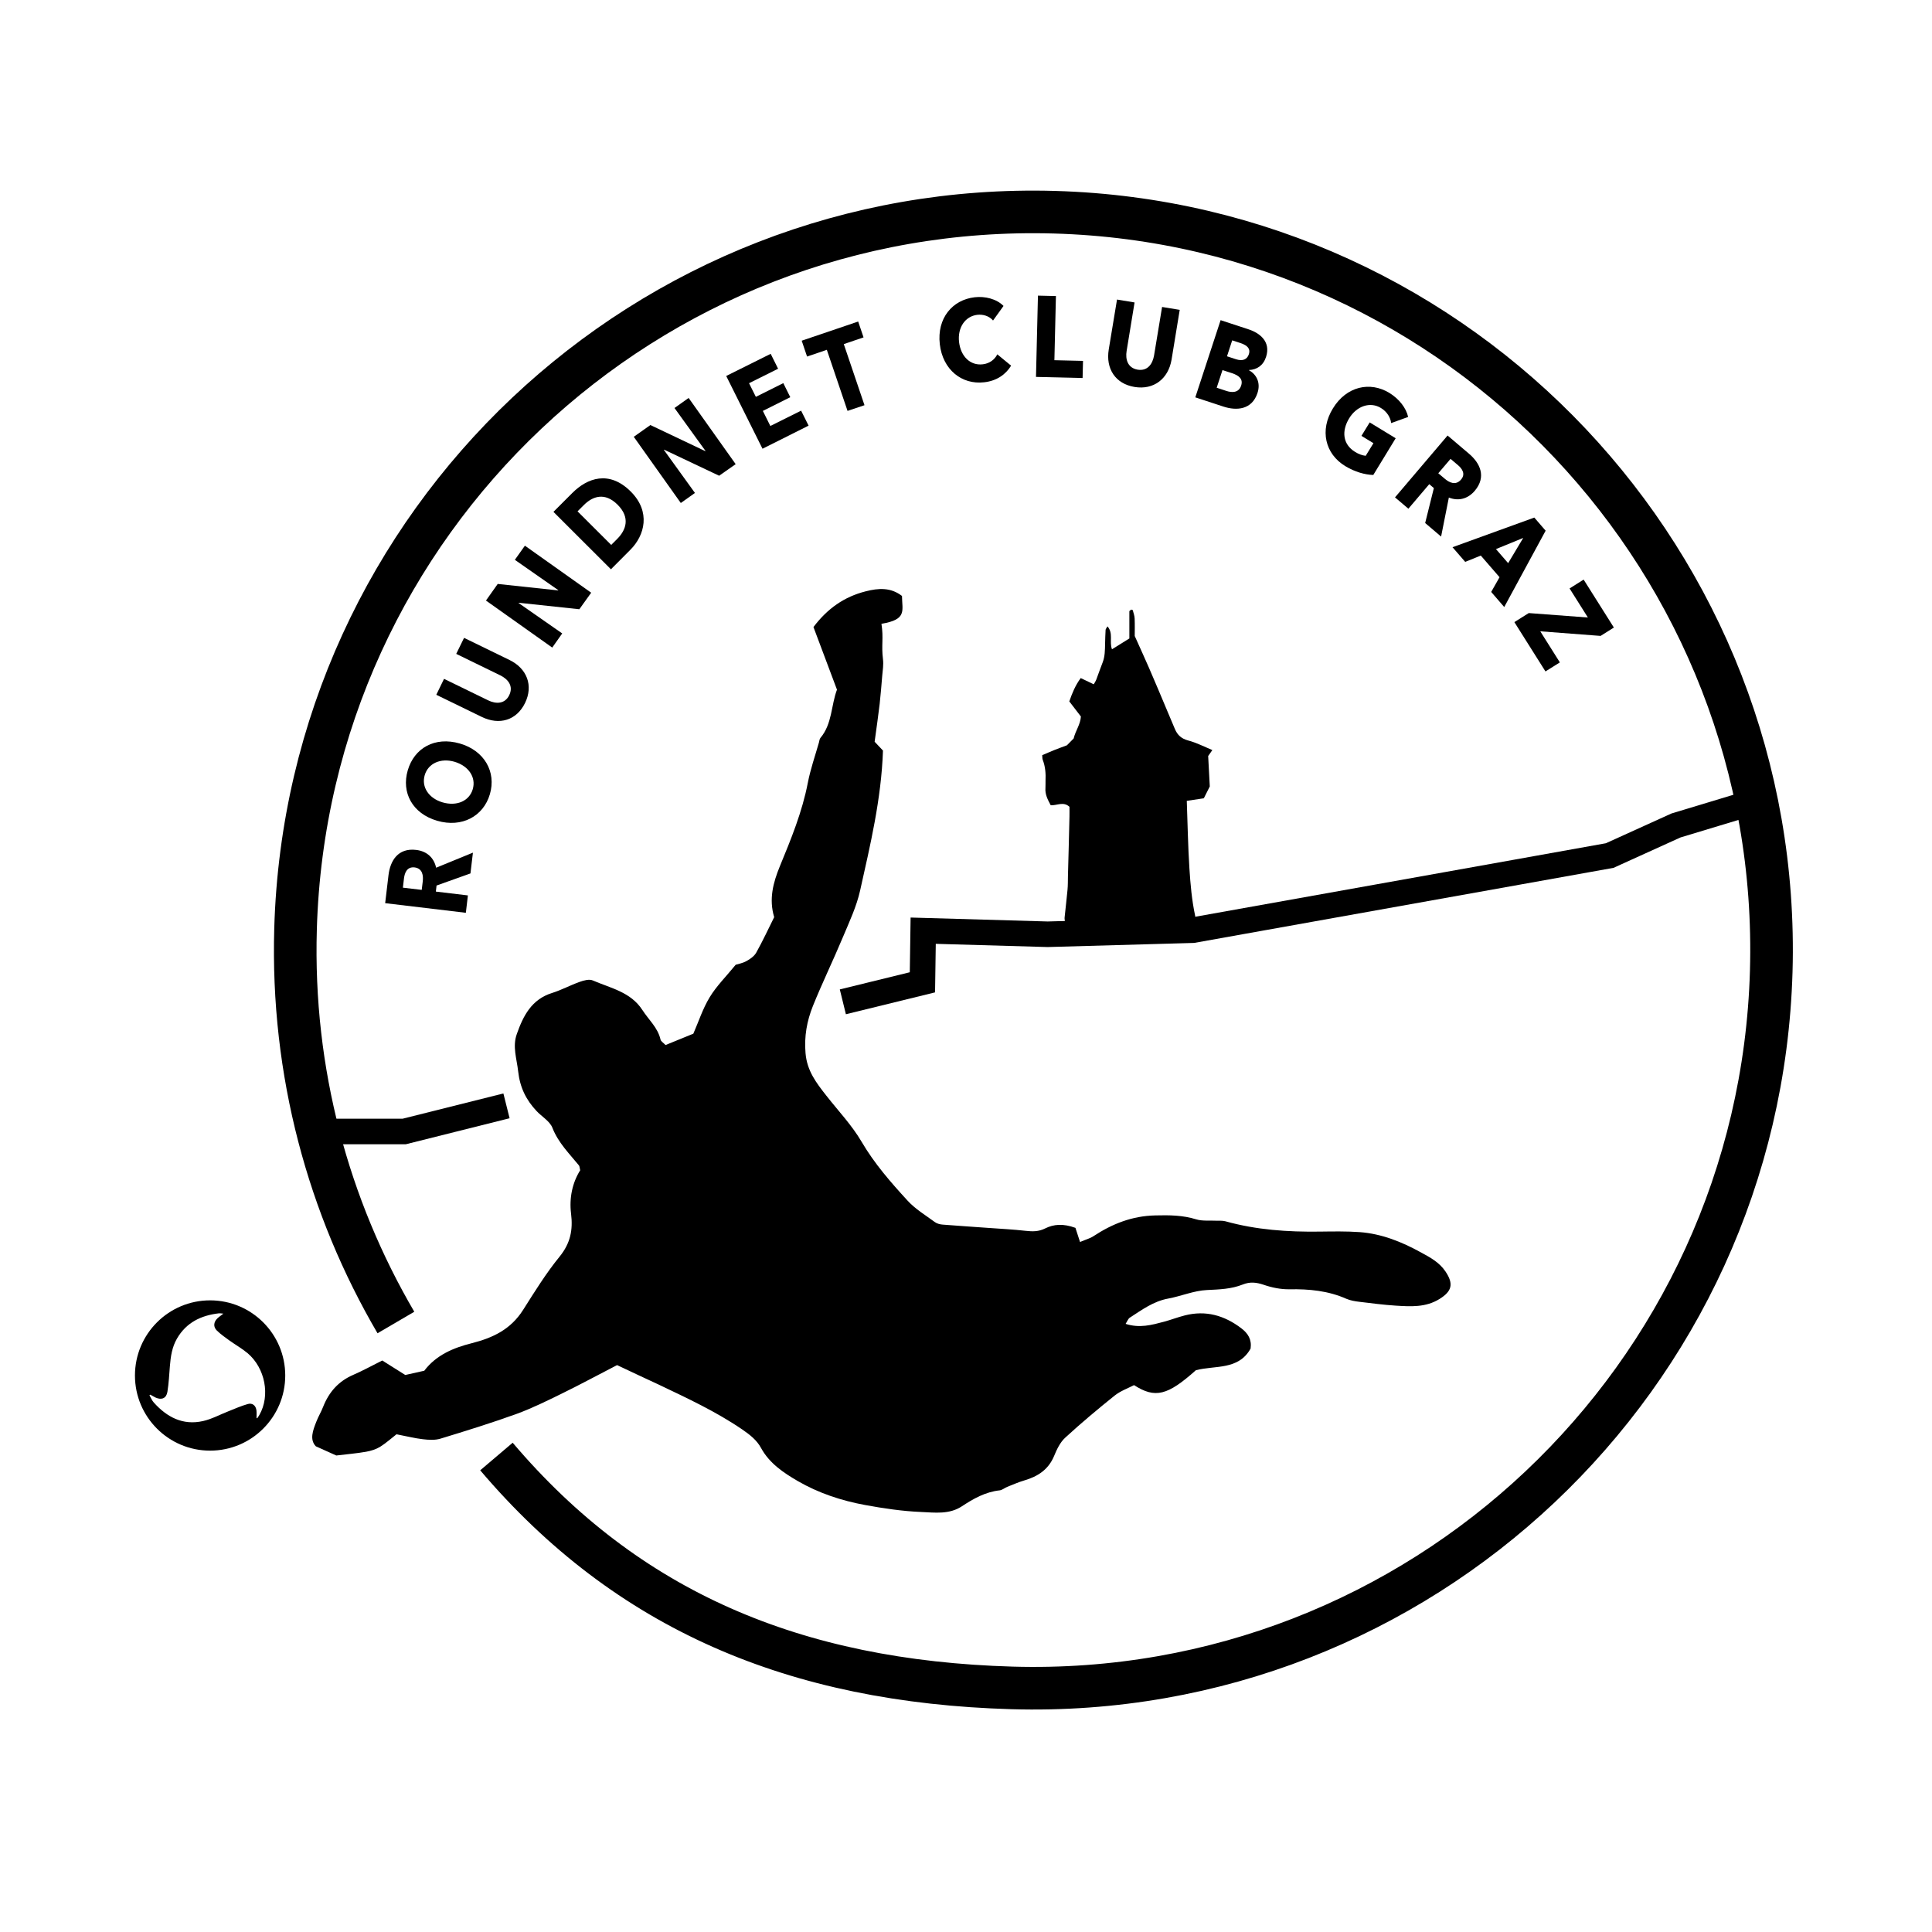 <?xml version="1.0" encoding="utf-8"?>
<!-- Generator: Adobe Illustrator 23.0.0, SVG Export Plug-In . SVG Version: 6.00 Build 0)  -->
<svg version="1.1" id="Layer_1" xmlns="http://www.w3.org/2000/svg" xmlns:xlink="http://www.w3.org/1999/xlink" x="0px" y="0px"
	 viewBox="0 0 226.77 226.77" style="enable-background:new 0 0 226.77 226.77;" xml:space="preserve">
<style type="text/css">
	.st0{fill:none;stroke:#000000;stroke-width:3;stroke-miterlimit:10;}
	.st1{fill:none;stroke:#000000;stroke-width:5;stroke-miterlimit:10;}
</style>
<path d="M142.3,88.04c-0.22,0.31-0.32,0.45-0.49,0.7c0.06,1.12,0.12,2.32,0.19,3.57c-0.22,0.44-0.46,0.91-0.7,1.39
	c-0.69,0.1-1.36,0.21-2,0.3c0.1,2.69,0.14,5.33,0.31,7.96c0.12,1.85,0.28,3.7,0.67,5.52c0.04,0.2,0.01,0.42,0.01,0.62
	c-0.81,0.16-14.4,0.17-15.3,0.01c-0.01-0.13-0.05-0.28-0.03-0.43c0.11-1.08,0.24-2.15,0.34-3.23c0.05-0.53,0.04-1.06,0.05-1.59
	c0.06-2.33,0.13-4.67,0.18-7c0.01-0.4,0-0.8,0-1.16c-0.71-0.66-1.47-0.14-2.2-0.18c-0.35-0.66-0.68-1.27-0.62-2.03
	c0.02-0.28,0-0.56,0.01-0.84c0.04-0.84-0.02-1.67-0.33-2.47c-0.05-0.14-0.04-0.3-0.06-0.54c0.45-0.19,0.89-0.39,1.34-0.57
	c0.46-0.19,0.93-0.35,1.56-0.59c0.19-0.19,0.49-0.5,0.79-0.8c0.21-0.9,0.8-1.65,0.85-2.58c-0.45-0.59-0.9-1.17-1.36-1.77
	c0.33-0.96,0.71-1.89,1.34-2.74c0.53,0.25,1,0.48,1.53,0.73c0.11-0.2,0.23-0.37,0.3-0.56c0.25-0.67,0.48-1.34,0.74-2
	c0.28-0.71,0.27-1.45,0.29-2.19c0.02-0.55,0.02-1.1,0.06-1.64c0.01-0.11,0.11-0.21,0.22-0.41c0.72,0.82,0.19,1.8,0.53,2.69
	c0.71-0.44,1.4-0.87,2.04-1.27c0-1.12,0-2.14,0-3.21c0.04-0.04,0.13-0.11,0.21-0.18c0.09,0.03,0.18,0.04,0.19,0.07
	c0.08,0.32,0.21,0.65,0.22,0.98c0.03,0.75,0.01,1.5,0.01,2.05c0.61,1.36,1.15,2.54,1.67,3.73c0.72,1.65,1.41,3.31,2.11,4.97
	c0.32,0.74,0.63,1.48,0.94,2.23c0.3,0.7,0.76,1.12,1.54,1.33C140.41,87.16,141.29,87.62,142.3,88.04z"/>
<g>
	<path d="M55.22,102.52l-3.98,1.42l-0.08,0.71l3.76,0.45l-0.24,2.04l-9.47-1.13l0.39-3.29c0.2-1.66,1.09-3.22,3.25-2.96
		c1.27,0.15,2.1,0.94,2.34,2.09l4.32-1.77L55.22,102.52z M47.42,103.08l-0.13,1.11l2.21,0.26l0.12-0.99
		c0.08-0.67-0.01-1.53-0.97-1.65C47.76,101.72,47.5,102.46,47.42,103.08z"/>
	<path d="M57.5,93.22c-0.76,2.6-3.29,3.96-6.18,3.12c-2.93-0.85-4.22-3.32-3.46-5.92c0.76-2.61,3.17-4,6.11-3.15
		C56.86,88.1,58.27,90.61,57.5,93.22z M49.85,90.99c-0.41,1.41,0.5,2.72,2.1,3.19c1.66,0.48,3.13-0.15,3.54-1.55
		c0.41-1.4-0.49-2.73-2.15-3.22C51.74,88.95,50.26,89.58,49.85,90.99z"/>
	<path d="M61.63,82.51c-1,2.05-3.02,2.64-5.08,1.64l-5.34-2.6l0.91-1.87l5.17,2.52c0.92,0.45,1.97,0.45,2.48-0.6
		c0.52-1.07-0.13-1.88-1.05-2.33l-5.17-2.52l0.92-1.88l5.34,2.6C61.86,78.47,62.62,80.47,61.63,82.51z"/>
	<path d="M68,71.51l-7.11-0.76l-0.02,0.03l5.12,3.57l-1.17,1.66l-7.78-5.52l1.38-1.95l7.09,0.76l0.02-0.03l-5.1-3.56l1.18-1.66
		l7.78,5.52L68,71.51z"/>
	<path d="M73.99,64.53l-2.28,2.29l-6.75-6.74l2.22-2.22c1.74-1.74,4.31-2.71,6.86-0.16C76.41,60.07,75.68,62.84,73.99,64.53z
		 M68.53,59.28l-0.74,0.74l3.95,3.94l0.7-0.7c1.06-1.06,1.56-2.51,0.05-4.02C70.98,57.73,69.55,58.26,68.53,59.28z"/>
	<path d="M84.41,55.84l-6.46-3.06l-0.03,0.02l3.65,5.06l-1.66,1.18l-5.52-7.77l1.95-1.38l6.44,3.06l0.03-0.02l-3.64-5.04l1.66-1.18
		l5.52,7.77L84.41,55.84z"/>
	<path d="M89.5,52.67l-4.26-8.54l5.22-2.6l0.87,1.75l-3.41,1.7l0.8,1.6l3.22-1.61l0.82,1.65l-3.22,1.61l0.88,1.77l3.61-1.8
		l0.88,1.76L89.5,52.67z"/>
	<path d="M99.04,40.39l2.43,7.17l-1.99,0.67l-2.43-7.17l-2.32,0.79l-0.63-1.86l6.63-2.25l0.63,1.86L99.04,40.39z"/>
	<path d="M115.52,44.87c-2.65,0.31-4.87-1.5-5.21-4.47c-0.35-3.04,1.47-5.21,4.1-5.51c1.21-0.14,2.56,0.19,3.38,1.02l-1.23,1.71
		c-0.46-0.54-1.18-0.74-1.84-0.67c-1.45,0.17-2.34,1.52-2.15,3.19c0.2,1.72,1.34,2.79,2.78,2.62c0.82-0.09,1.41-0.57,1.71-1.17
		l1.62,1.33C118.04,43.97,116.97,44.71,115.52,44.87z"/>
	<path d="M121.6,44.24l0.23-9.54l2.11,0.05l-0.18,7.53l3.36,0.08l-0.05,2.01L121.6,44.24z"/>
	<path d="M133.17,45.42c-2.25-0.37-3.4-2.14-3.03-4.4l0.97-5.86l2.06,0.34l-0.93,5.68c-0.17,1.01,0.13,2.01,1.29,2.21
		c1.17,0.19,1.76-0.67,1.93-1.68l0.94-5.68l2.07,0.34l-0.96,5.86C137.12,44.48,135.41,45.79,133.17,45.42z"/>
	<path d="M143.59,47.72l-3.29-1.08l2.97-9.06l3.29,1.08c1.28,0.42,2.64,1.42,2.04,3.25c-0.33,1-1.09,1.49-1.99,1.52l-0.01,0.03
		c0.89,0.49,1.39,1.47,1,2.66C146.96,48.09,145.17,48.24,143.59,47.72z M144.6,43.8l-1.11-0.36l-0.68,2.07l1.12,0.37
		c0.63,0.21,1.46,0.27,1.75-0.62C145.93,44.5,145.45,44.08,144.6,43.8z M145.61,40.27l-0.98-0.32l-0.61,1.87l1.07,0.35
		c0.75,0.24,1.29,0.04,1.5-0.6C146.79,40.96,146.45,40.55,145.61,40.27z"/>
	<path d="M157.9,54.71c-2.37-1.44-3.02-4.21-1.45-6.77c1.59-2.61,4.37-3.2,6.63-1.82c1.16,0.71,1.98,1.79,2.2,2.82l-1.99,0.72
		c-0.08-0.65-0.48-1.33-1.2-1.77c-1.25-0.77-2.84-0.25-3.73,1.21c-0.91,1.49-0.76,3.05,0.69,3.94c0.42,0.26,0.85,0.42,1.25,0.46
		l0.91-1.48l-1.41-0.86l0.97-1.58l3.05,1.86l-2.63,4.31C160.21,55.72,159.04,55.4,157.9,54.71z"/>
	<path d="M167.28,61.39l1.02-4.1l-0.54-0.46l-2.45,2.88l-1.57-1.33l6.17-7.26l2.52,2.14c1.27,1.08,2.08,2.68,0.67,4.35
		c-0.83,0.97-1.94,1.23-3.04,0.79l-0.91,4.58L167.28,61.39z M171.11,54.58l-0.85-0.72l-1.44,1.69l0.76,0.64
		c0.51,0.44,1.28,0.84,1.91,0.1C172.07,55.62,171.59,54.98,171.11,54.58z"/>
	<path d="M175.03,69.48l0.98-1.73l-2.2-2.54l-1.83,0.74l-1.49-1.72l9.6-3.48l1.33,1.54l-4.86,8.96L175.03,69.48z M178.79,63.14
		l-3.2,1.31l1.43,1.65L178.79,63.14z"/>
	<path d="M177.75,73.02l1.69-1.06l6.94,0.52l-2.15-3.41l1.65-1.04l3.55,5.63l-1.56,0.98l-7.08-0.54l2.3,3.65l-1.69,1.06
		L177.75,73.02z"/>
</g>
<polyline class="st0" points="59.45,129.8 47.44,132.81 36.54,132.81 "/>
<polyline class="st0" points="204.13,94.65 196.72,96.89 188.94,100.42 178.01,102.38 140.01,109.18 122.97,109.66 108.36,109.24 
	108.27,115.3 98.93,117.59 "/>
<path d="M33.48,161.45c0,4.87-3.95,8.82-8.82,8.82s-8.82-3.95-8.82-8.82s3.95-8.82,8.82-8.82S33.48,156.58,33.48,161.45z
	 M30.19,166.47c0.09-0.13,0.18-0.26,0.26-0.4c1.29-2.26,0.68-5.49-1.39-7.24c-0.66-0.55-1.42-0.98-2.12-1.48
	c-0.51-0.37-1.04-0.74-1.49-1.18c-0.44-0.43-0.38-1,0.07-1.43c0.19-0.18,0.42-0.33,0.7-0.55c-0.23-0.02-0.37-0.05-0.51-0.04
	c-2.1,0.24-3.84,1.07-4.94,2.97c-0.58,1-0.74,2.11-0.83,3.23c-0.08,1-0.13,2.02-0.29,3.01c-0.12,0.77-0.68,1-1.39,0.68
	c-0.21-0.1-0.41-0.23-0.62-0.34c-0.03,0.02-0.06,0.05-0.1,0.07c0.17,0.28,0.29,0.61,0.51,0.85c1.54,1.72,3.41,2.71,5.77,2.18
	c1.03-0.23,1.99-0.76,2.99-1.15c0.75-0.3,1.5-0.63,2.27-0.85c0.55-0.16,0.95,0.18,1.02,0.75c0.03,0.29,0.01,0.58,0.01,0.88
	C30.13,166.46,30.16,166.46,30.19,166.47z"/>
<path class="st1" d="M46.47,155.23c-7.92-13.53-12.27-29.38-11.78-46.21c1.38-47.83,41.27-85.49,89.1-84.11s85.49,41.27,84.11,89.1
	c-1.38,47.83-41.27,85.49-89.1,84.11c-25.55-0.74-45.19-9.1-60.53-27.16"/>
<path d="M72.43,160.23c-2.29,1.18-4.35,2.3-6.46,3.33c-1.75,0.86-3.51,1.73-5.34,2.4c-2.94,1.06-5.93,1.99-8.92,2.9
	c-0.64,0.2-1.4,0.15-2.08,0.07c-0.95-0.11-1.89-0.35-3.09-0.58c-0.6,0.46-1.23,1.04-1.94,1.48c-0.48,0.29-1.07,0.47-1.63,0.57
	c-1.07,0.19-2.17,0.28-3.5,0.44c-0.54-0.24-1.34-0.6-2.4-1.08c-0.75-0.79-0.35-1.85,0.06-2.89c0.23-0.6,0.57-1.15,0.8-1.75
	c0.68-1.72,1.79-2.99,3.52-3.74c1.11-0.48,2.18-1.07,3.42-1.69c0.83,0.52,1.7,1.07,2.7,1.7c0.63-0.14,1.39-0.31,2.23-0.5
	c1.38-1.83,3.41-2.69,5.57-3.23c2.48-0.63,4.57-1.61,6.03-3.91c1.35-2.13,2.69-4.3,4.28-6.25c1.29-1.59,1.58-3.15,1.35-5.04
	c-0.23-1.85,0.15-3.63,1.07-5.1c-0.08-0.32-0.07-0.47-0.14-0.56c-1.14-1.4-2.43-2.66-3.12-4.42c-0.3-0.78-1.24-1.31-1.86-1.97
	c-1.23-1.31-1.95-2.76-2.16-4.65c-0.16-1.48-0.69-2.91-0.16-4.39c0.75-2.13,1.73-4.07,4.14-4.82c1.11-0.35,2.16-0.92,3.26-1.31
	c0.47-0.17,1.11-0.34,1.52-0.16c2.08,0.9,4.45,1.35,5.82,3.47c0.73,1.14,1.81,2.06,2.13,3.47c0.05,0.21,0.33,0.37,0.59,0.64
	c1.08-0.44,2.14-0.87,3.26-1.33c0.61-1.39,1.1-2.93,1.92-4.28c0.8-1.32,1.93-2.43,3.05-3.81c0.28-0.09,0.81-0.18,1.26-0.43
	c0.44-0.24,0.91-0.57,1.15-0.99c0.76-1.36,1.42-2.78,2.11-4.17c-0.64-2.12-0.12-4.05,0.66-5.96c1.32-3.2,2.63-6.39,3.29-9.82
	c0.31-1.59,0.85-3.14,1.3-4.71c0.05-0.19,0.07-0.42,0.18-0.55c1.39-1.65,1.24-3.81,1.94-5.66c-0.93-2.49-1.85-4.92-2.76-7.35
	c1.64-2.17,3.6-3.55,6.12-4.19c1.52-0.39,2.95-0.48,4.27,0.54c0.02,1.76,0.62,2.76-2.41,3.27c0.27,1.72-0.03,2.44,0.18,4.16
	c0.08,0.64-0.03,1.3-0.09,1.95c-0.09,1.1-0.18,2.21-0.3,3.3c-0.16,1.35-0.35,2.69-0.59,4.43c0.21,0.22,0.65,0.69,0.98,1.04
	c-0.2,5.72-1.49,11.07-2.68,16.41c-0.42,1.89-1.27,3.69-2.03,5.5c-1.13,2.71-2.42,5.35-3.52,8.08c-0.7,1.75-1.03,3.56-0.86,5.53
	c0.17,2.07,1.27,3.49,2.44,4.98c1.41,1.8,3.01,3.48,4.15,5.43c1.5,2.56,3.42,4.75,5.39,6.9c0.91,0.99,2.11,1.71,3.21,2.52
	c0.25,0.18,0.61,0.27,0.92,0.29c1.75,0.14,3.5,0.25,5.26,0.38c1.49,0.11,2.99,0.18,4.48,0.35c0.8,0.09,1.51,0.1,2.27-0.28
	c1.02-0.51,2.13-0.59,3.56-0.07c0.11,0.35,0.31,0.97,0.54,1.66c0.78-0.33,1.22-0.44,1.57-0.68c2.21-1.45,4.53-2.38,7.27-2.44
	c1.65-0.04,3.21-0.03,4.79,0.46c0.71,0.22,1.53,0.12,2.31,0.16c0.38,0.02,0.78-0.03,1.13,0.07c3.62,1.01,7.31,1.26,11.05,1.21
	c1.56-0.02,3.14-0.05,4.7,0.06c2.58,0.19,4.94,1.14,7.19,2.38c1.09,0.59,2.17,1.17,2.89,2.25c0.97,1.45,0.76,2.31-0.71,3.22
	c-1.61,1-3.37,0.89-5.13,0.78c-1.43-0.09-2.85-0.28-4.27-0.45c-0.51-0.06-1.05-0.15-1.52-0.35c-2.14-0.95-4.38-1.16-6.69-1.12
	c-1.01,0.02-2.07-0.2-3.03-0.53c-0.86-0.29-1.6-0.37-2.45-0.03c-1.35,0.54-2.76,0.58-4.22,0.65c-1.52,0.07-3.01,0.72-4.53,1
	c-1.74,0.32-3.1,1.33-4.52,2.25c-0.18,0.12-0.27,0.39-0.48,0.72c1.64,0.53,3.07,0.13,4.5-0.25c0.82-0.22,1.61-0.53,2.44-0.74
	c2.46-0.63,4.64-0.01,6.63,1.5c0.79,0.6,1.25,1.31,1.1,2.39c-1.43,2.56-4.15,1.95-6.42,2.54c-3.31,2.96-4.78,3.35-7.26,1.75
	c-0.71,0.37-1.59,0.68-2.28,1.23c-1.98,1.59-3.93,3.22-5.8,4.94c-0.6,0.55-0.99,1.38-1.31,2.16c-0.67,1.6-1.92,2.4-3.5,2.86
	c-0.68,0.2-1.33,0.49-1.99,0.75c-0.3,0.12-0.58,0.37-0.88,0.41c-1.68,0.18-3.08,0.97-4.46,1.88c-1.47,0.97-3.18,0.73-4.77,0.66
	c-2.2-0.09-4.41-0.42-6.59-0.82c-2.77-0.51-5.46-1.4-7.89-2.81c-1.67-0.97-3.33-2.08-4.31-3.88c-0.51-0.94-1.32-1.56-2.2-2.17
	c-3.09-2.11-6.46-3.67-9.81-5.27C75.73,161.79,74.15,161.04,72.43,160.23z"/>
</svg>
